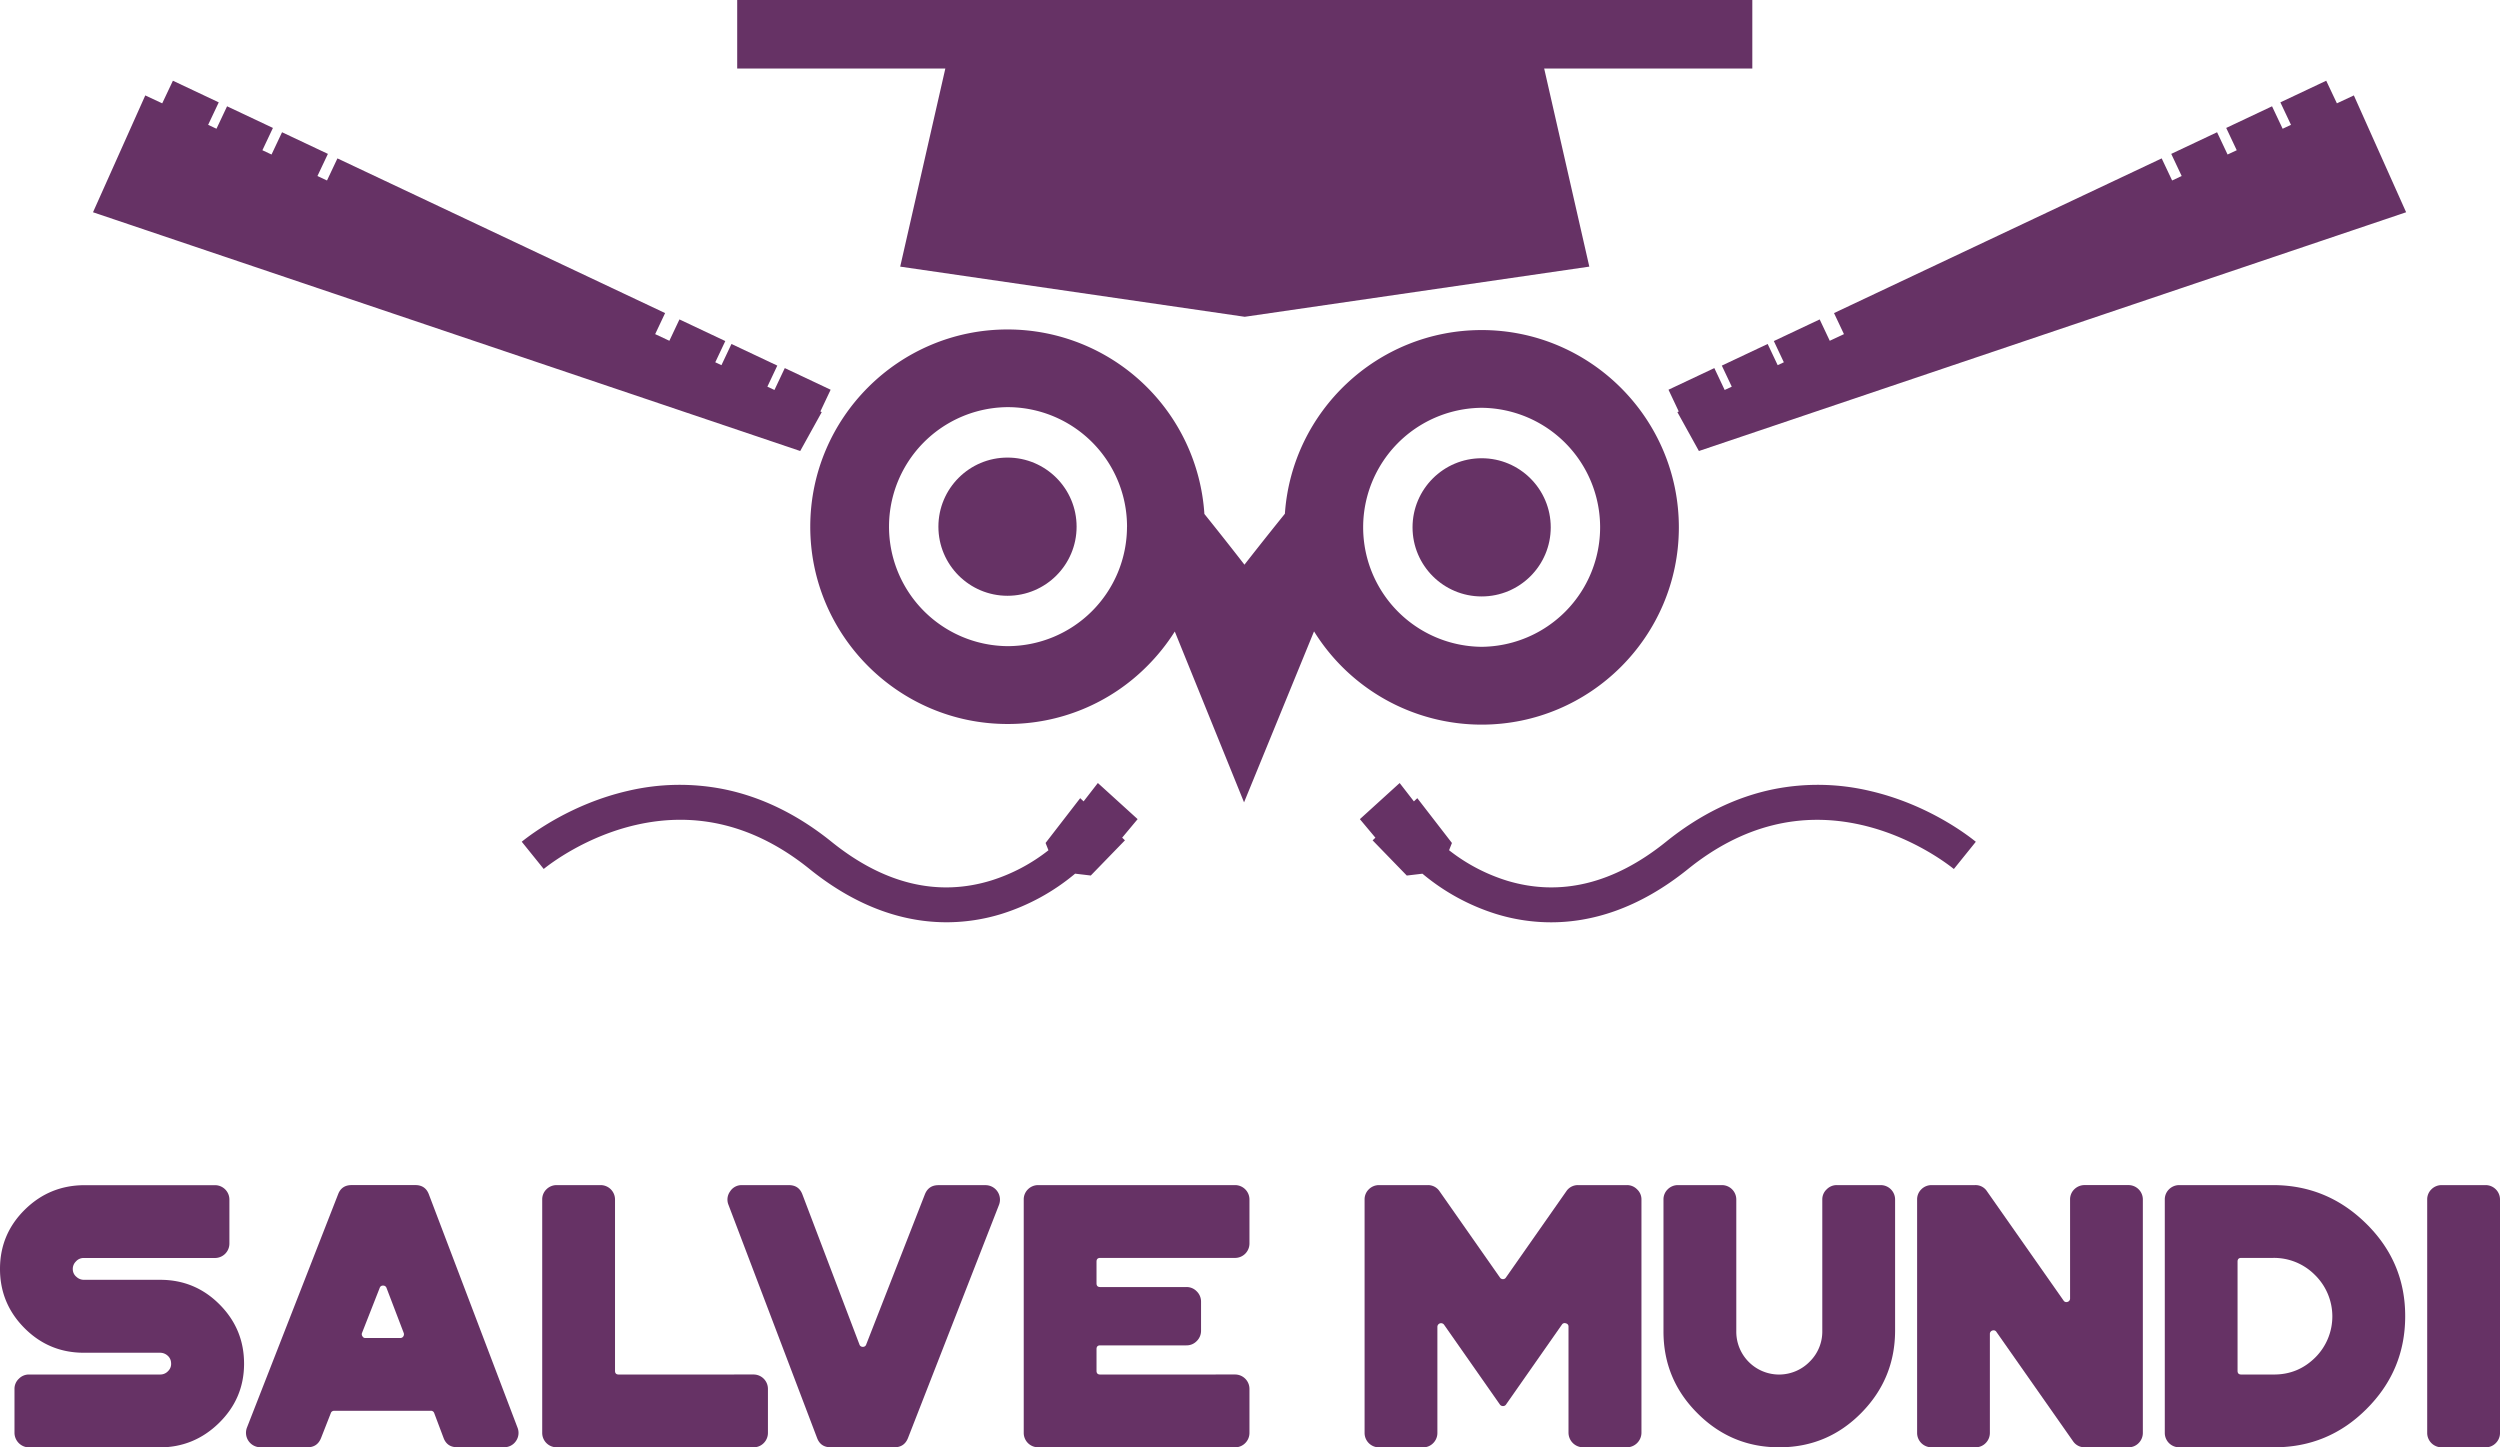 <svg id="Laag_1" data-name="Laag 1" xmlns="http://www.w3.org/2000/svg" viewBox="0 0 2414.32 1397.72">
  <defs>
    <style>
      .cls-1 {
        fill: #663265;
      }
    </style>
  </defs>
  <title>Logo_paars</title>
  <circle class="cls-1" cx="972.97" cy="508.63" r="66.73"/>
  <circle class="cls-1" cx="1430.86" cy="509.27" r="66.73"/>
  <path class="cls-1" d="M1641.72,1004.36h-.27c-100.6,0-183.27,78.42-190,177.38-19.21,23.81-34.68,43.59-39.05,49.2-4.34-5.6-19.65-25.31-38.7-49a190.48,190.48,0,0,0-189.84-178.16h-.27c-104.91,0-190.35,85.29-190.5,190.24s85.2,190.62,190.24,190.77h.28a189.25,189.25,0,0,0,134.51-55.61,192.06,192.06,0,0,0,27-33.69L1411,1458l1,2.47,1-2.46,66.59-162.67a190.56,190.56,0,0,0,161.54,90.07h.27c104.92,0,190.36-85.29,190.51-190.24S1746.76,1004.51,1641.72,1004.36Zm-342.76,190a115.4,115.4,0,0,1-115.4,115.25h-.16a115.41,115.41,0,0,1,.16-230.81h.16A115.38,115.38,0,0,1,1299,1194.39Zm342.49,115.89h-.16a115.41,115.41,0,0,1,.16-230.81h.16a115.41,115.41,0,0,1-.16,230.81Z" transform="translate(-210.59 -685.61)"/>
  <polygon class="cls-1" points="802.17 376.37 757.89 355.47 747.91 376.61 741.07 373.41 750.66 353.08 706.39 332.18 696.73 352.65 690.76 349.86 700.44 329.37 656.16 308.47 646.43 329.1 632.71 322.68 642.31 302.35 325.87 152.96 315.8 174.3 306.57 169.98 316.66 148.61 272.38 127.71 262.23 149.22 253.4 145.09 263.57 123.55 219.29 102.65 209.06 124.33 201 120.56 211.25 98.85 166.98 77.95 156.66 99.8 140.3 92.14 89.82 204.98 772.79 435.55 793.58 397.99 792.25 397.37 802.17 376.37"/>
  <polygon class="cls-1" points="2273.18 92.14 2256.81 99.8 2246.5 77.95 2202.23 98.85 2212.47 120.56 2204.41 124.33 2194.18 102.65 2149.91 123.55 2160.08 145.09 2151.24 149.22 2141.09 127.71 2096.82 148.61 2106.91 169.98 2097.68 174.3 2087.6 152.96 1771.16 302.35 1780.76 322.68 1767.05 329.1 1757.31 308.47 1713.04 329.37 1722.71 349.86 1716.75 352.65 1707.08 332.18 1662.81 353.08 1672.41 373.41 1665.56 376.61 1655.58 355.47 1611.31 376.37 1621.22 397.37 1619.89 397.99 1640.68 435.55 2323.66 204.98 2273.18 92.14"/>
  <path class="cls-1" d="M1309.23,1476.67l-38.41-34.89-13.76,17.74-3.29-3.11-33.43,43.27,2.77,7.06a172.59,172.59,0,0,1-55,29.09c-51.89,16.07-103.89,3.51-154.55-37.34-32.77-26.42-67.9-43.52-104.43-50.83a217.82,217.82,0,0,0-92.12,1.71c-54,12.42-92.16,40.74-102.56,49.12l21.22,26.31c6.38-5.15,40.7-31.41,88.91-42.49,59.42-13.66,115.86.64,167.77,42.49,48.7,39.27,94.37,51.48,132.32,51.47a180.51,180.51,0,0,0,53.44-8.16,206.61,206.61,0,0,0,70.75-38.78l15.13,1.79,33-34-2.7-2.55Z" transform="translate(-210.59 -685.61)"/>
  <path class="cls-1" d="M2016.13,1449.37a217.82,217.82,0,0,0-92.12-1.71c-36.53,7.31-71.66,24.41-104.43,50.83-50.23,40.5-101.8,53.19-153.28,37.73A173.64,173.64,0,0,1,1610,1506.7l2.76-7-33.44-43.27-3.29,3.11-13.76-17.74-38.41,34.89,15,17.92-2.7,2.55,33,34,15.13-1.79a206.58,206.58,0,0,0,70.76,38.78,180.12,180.12,0,0,0,53.43,8.16c38,0,83.62-12.2,132.32-51.47,51.91-41.85,108.36-56.15,167.77-42.49,48.21,11.08,82.53,37.34,88.92,42.49l21.21-26.31C2108.29,1490.11,2070.17,1461.79,2016.13,1449.37Z" transform="translate(-210.59 -685.61)"/>
  <polygon class="cls-1" points="1692.26 0 1202.09 0 711.93 0 711.93 66.16 912.94 66.16 869.35 257.49 1202.09 305.93 1534.84 257.49 1491.25 66.16 1692.26 66.16 1692.26 0"/>
  <g>
    <path class="cls-1" d="M291.52,1992q-33.66,0-57.38-23.91t-23.55-57.55q.18-33.46,24.26-57,23.91-23.37,57.55-23.37H418.13a13.91,13.91,0,0,1,14,14v42.32a13.93,13.93,0,0,1-14,14H291.52a9.78,9.78,0,0,0-7.62,3.36,10,10,0,0,0-3,7.79,9.45,9.45,0,0,0,3.54,7.09,10.44,10.44,0,0,0,7.44,2.83h73.49q33.64,0,57.37,23.91t23.55,57.55q-.18,33.28-24.26,56.84t-57.55,23.55H238.75a14.2,14.2,0,0,1-14.17-14V2027a13.24,13.24,0,0,1,4.25-9.92,13.51,13.51,0,0,1,9.92-4.07H365.36a10.12,10.12,0,0,0,7.61-3.36,9.51,9.51,0,0,0,2.84-7.8,9.65,9.65,0,0,0-3.37-7.08A10.82,10.82,0,0,0,365,1992Z" transform="translate(-210.59 -685.61)"/>
    <path class="cls-1" d="M533.23,2048.08a3.21,3.21,0,0,0-3.19,2.3l-9.38,23.91q-3.55,9-13.11,9H462.22a14,14,0,0,1-13.1-19.12l88-225.25q3.36-8.85,13.1-8.85h61.45q9.74,0,13.1,9l85.53,225.07a13.67,13.67,0,0,1-1.42,13.1,13.5,13.5,0,0,1-11.68,6H652.05q-9.74,0-13.1-9l-9-23.91a3.34,3.34,0,0,0-3.37-2.3Zm50.65-118.64a3.34,3.34,0,0,0-3.37-2.3,3.19,3.19,0,0,0-3.19,2.12L560.15,1973a3.39,3.39,0,0,0,.53,3.19,3,3,0,0,0,2.83,1.59h33.65a3.36,3.36,0,0,0,2.83-1.42,3.79,3.79,0,0,0,.53-3.36Z" transform="translate(-210.59 -685.61)"/>
    <path class="cls-1" d="M938.21,2013a13.9,13.9,0,0,1,14,14v42.32a13.9,13.9,0,0,1-4.07,9.92,13.48,13.48,0,0,1-9.92,4.07h-190a13.9,13.9,0,0,1-14-14V1844.09a13.48,13.48,0,0,1,4.07-9.92,13.9,13.9,0,0,1,9.92-4.07h42.32a13.91,13.91,0,0,1,14,14v165.39q0,3.54,3.54,3.54Z" transform="translate(-210.59 -685.61)"/>
    <path class="cls-1" d="M1087.49,2074.29q-3.54,9-13.1,9h-61.63q-9.74,0-13.1-9l-85.53-225.07a13.42,13.42,0,0,1,1.59-13.1,13.12,13.12,0,0,1,11.51-6h45.16q9.74,0,13.1,9L1040.57,1984a3.31,3.31,0,0,0,3.36,2.3,3.21,3.21,0,0,0,3.19-2.3l56.66-145q3.54-8.85,13.11-8.85h45.33a14,14,0,0,1,13.1,19.12Z" transform="translate(-210.59 -685.61)"/>
    <path class="cls-1" d="M1403.23,2013a13.91,13.91,0,0,1,14,14v42.32a13.87,13.87,0,0,1-4.08,9.92,13.46,13.46,0,0,1-9.91,4.07h-190a13.9,13.9,0,0,1-14-14V1844.09a13.52,13.52,0,0,1,4.07-9.92,13.92,13.92,0,0,1,9.92-4.07h190a13.91,13.91,0,0,1,14,14v42.32a13.93,13.93,0,0,1-14,14H1273.07q-3.54,0-3.54,3.54V1925q0,3.54,3.54,3.54h83.23a13.49,13.49,0,0,1,9.92,4.08,13.78,13.78,0,0,1,4.25,10.09v28a13.8,13.8,0,0,1-4.25,10.09,13.48,13.48,0,0,1-9.92,4.07h-83.23c-2.36,0-3.54,1.19-3.54,3.55v21.07q0,3.54,3.54,3.54Z" transform="translate(-210.59 -685.61)"/>
    <path class="cls-1" d="M1605.1,1964.85a3.56,3.56,0,0,0-6.38,2v102.53a13.86,13.86,0,0,1-4.07,9.92,13.48,13.48,0,0,1-9.92,4.07h-42.32a13.91,13.91,0,0,1-14-14V1844.09a13.49,13.49,0,0,1,4.08-9.92,13.88,13.88,0,0,1,9.91-4.07h46.93a13.38,13.38,0,0,1,11.51,6l58.26,83.22a3.4,3.4,0,0,0,3,1.6,3.25,3.25,0,0,0,2.83-1.6l58.26-83.22a13.38,13.38,0,0,1,11.51-6h46.93a13.5,13.5,0,0,1,9.91,4.07,13.2,13.2,0,0,1,4.25,9.92v225.24a14.2,14.2,0,0,1-14.16,14H1739.5a14.2,14.2,0,0,1-14.16-14V1966.8a3.05,3.05,0,0,0-2.48-3.18,3.1,3.1,0,0,0-3.9,1.23l-54,77.21a3.35,3.35,0,0,1-2.83,1.42,3.53,3.53,0,0,1-3-1.42Z" transform="translate(-210.59 -685.61)"/>
    <path class="cls-1" d="M1929.33,2083.32q-46.39.18-79.33-32.76-32.94-32.76-32.94-79.15V1844.09a13.49,13.49,0,0,1,4.08-9.92,13.88,13.88,0,0,1,9.91-4.07h42.33a13.91,13.91,0,0,1,14,14v127.32a41.32,41.32,0,0,0,71.18,28.86,40.67,40.67,0,0,0,11.87-29.39V1844.09a13.2,13.2,0,0,1,4.25-9.92,13.5,13.5,0,0,1,9.91-4.07h42.15a13.91,13.91,0,0,1,14,14v126.25q0,46.58-32.59,79.69T1929.33,2083.32Z" transform="translate(-210.59 -685.61)"/>
    <path class="cls-1" d="M2138.64,1971.94a3.21,3.21,0,0,0-3.89-1.42,3.33,3.33,0,0,0-2.48,3.37v95.44a13.87,13.87,0,0,1-4.08,9.92,13.46,13.46,0,0,1-9.91,4.07H2076a13.9,13.9,0,0,1-14-14V1844.09a13.48,13.48,0,0,1,4.07-9.92,13.9,13.9,0,0,1,9.92-4.07h42a13.1,13.1,0,0,1,11.51,6l73.85,105.36a3.21,3.21,0,0,0,3.89,1.42,3.34,3.34,0,0,0,2.48-3.37v-95.44a13.52,13.52,0,0,1,4.07-9.92,14.13,14.13,0,0,1,10.1-4.07H2266a13.9,13.9,0,0,1,14,14v225.24a13.9,13.9,0,0,1-4.07,9.92,13.48,13.48,0,0,1-9.92,4.07h-42a13.35,13.35,0,0,1-11.51-6Z" transform="translate(-210.59 -685.61)"/>
    <path class="cls-1" d="M2533.35,1956.71q0,52.24-37.18,89.42-37,37.2-89.43,37.19h-91.55a13.9,13.9,0,0,1-14-14V1844.09a13.52,13.52,0,0,1,4.07-9.92,13.92,13.92,0,0,1,9.92-4.07h90.49q52.23,0,90,37.18T2533.35,1956.71ZM2375,1900.4q-3.54,0-3.54,3.54v105.54q0,3.54,3.54,3.54h31.7q23.39,0,40-16.64a56,56,0,0,0-.71-79.69,55.54,55.54,0,0,0-40-16.29Z" transform="translate(-210.59 -685.61)"/>
    <path class="cls-1" d="M2610.92,1830.1a13.91,13.91,0,0,1,14,14v225.24a13.87,13.87,0,0,1-4.08,9.92,13.46,13.46,0,0,1-9.91,4.07h-42.33a13.91,13.91,0,0,1-14-14V1844.09a13.49,13.49,0,0,1,4.08-9.92,13.88,13.88,0,0,1,9.91-4.07Z" transform="translate(-210.59 -685.61)"/>
  </g>
</svg>
